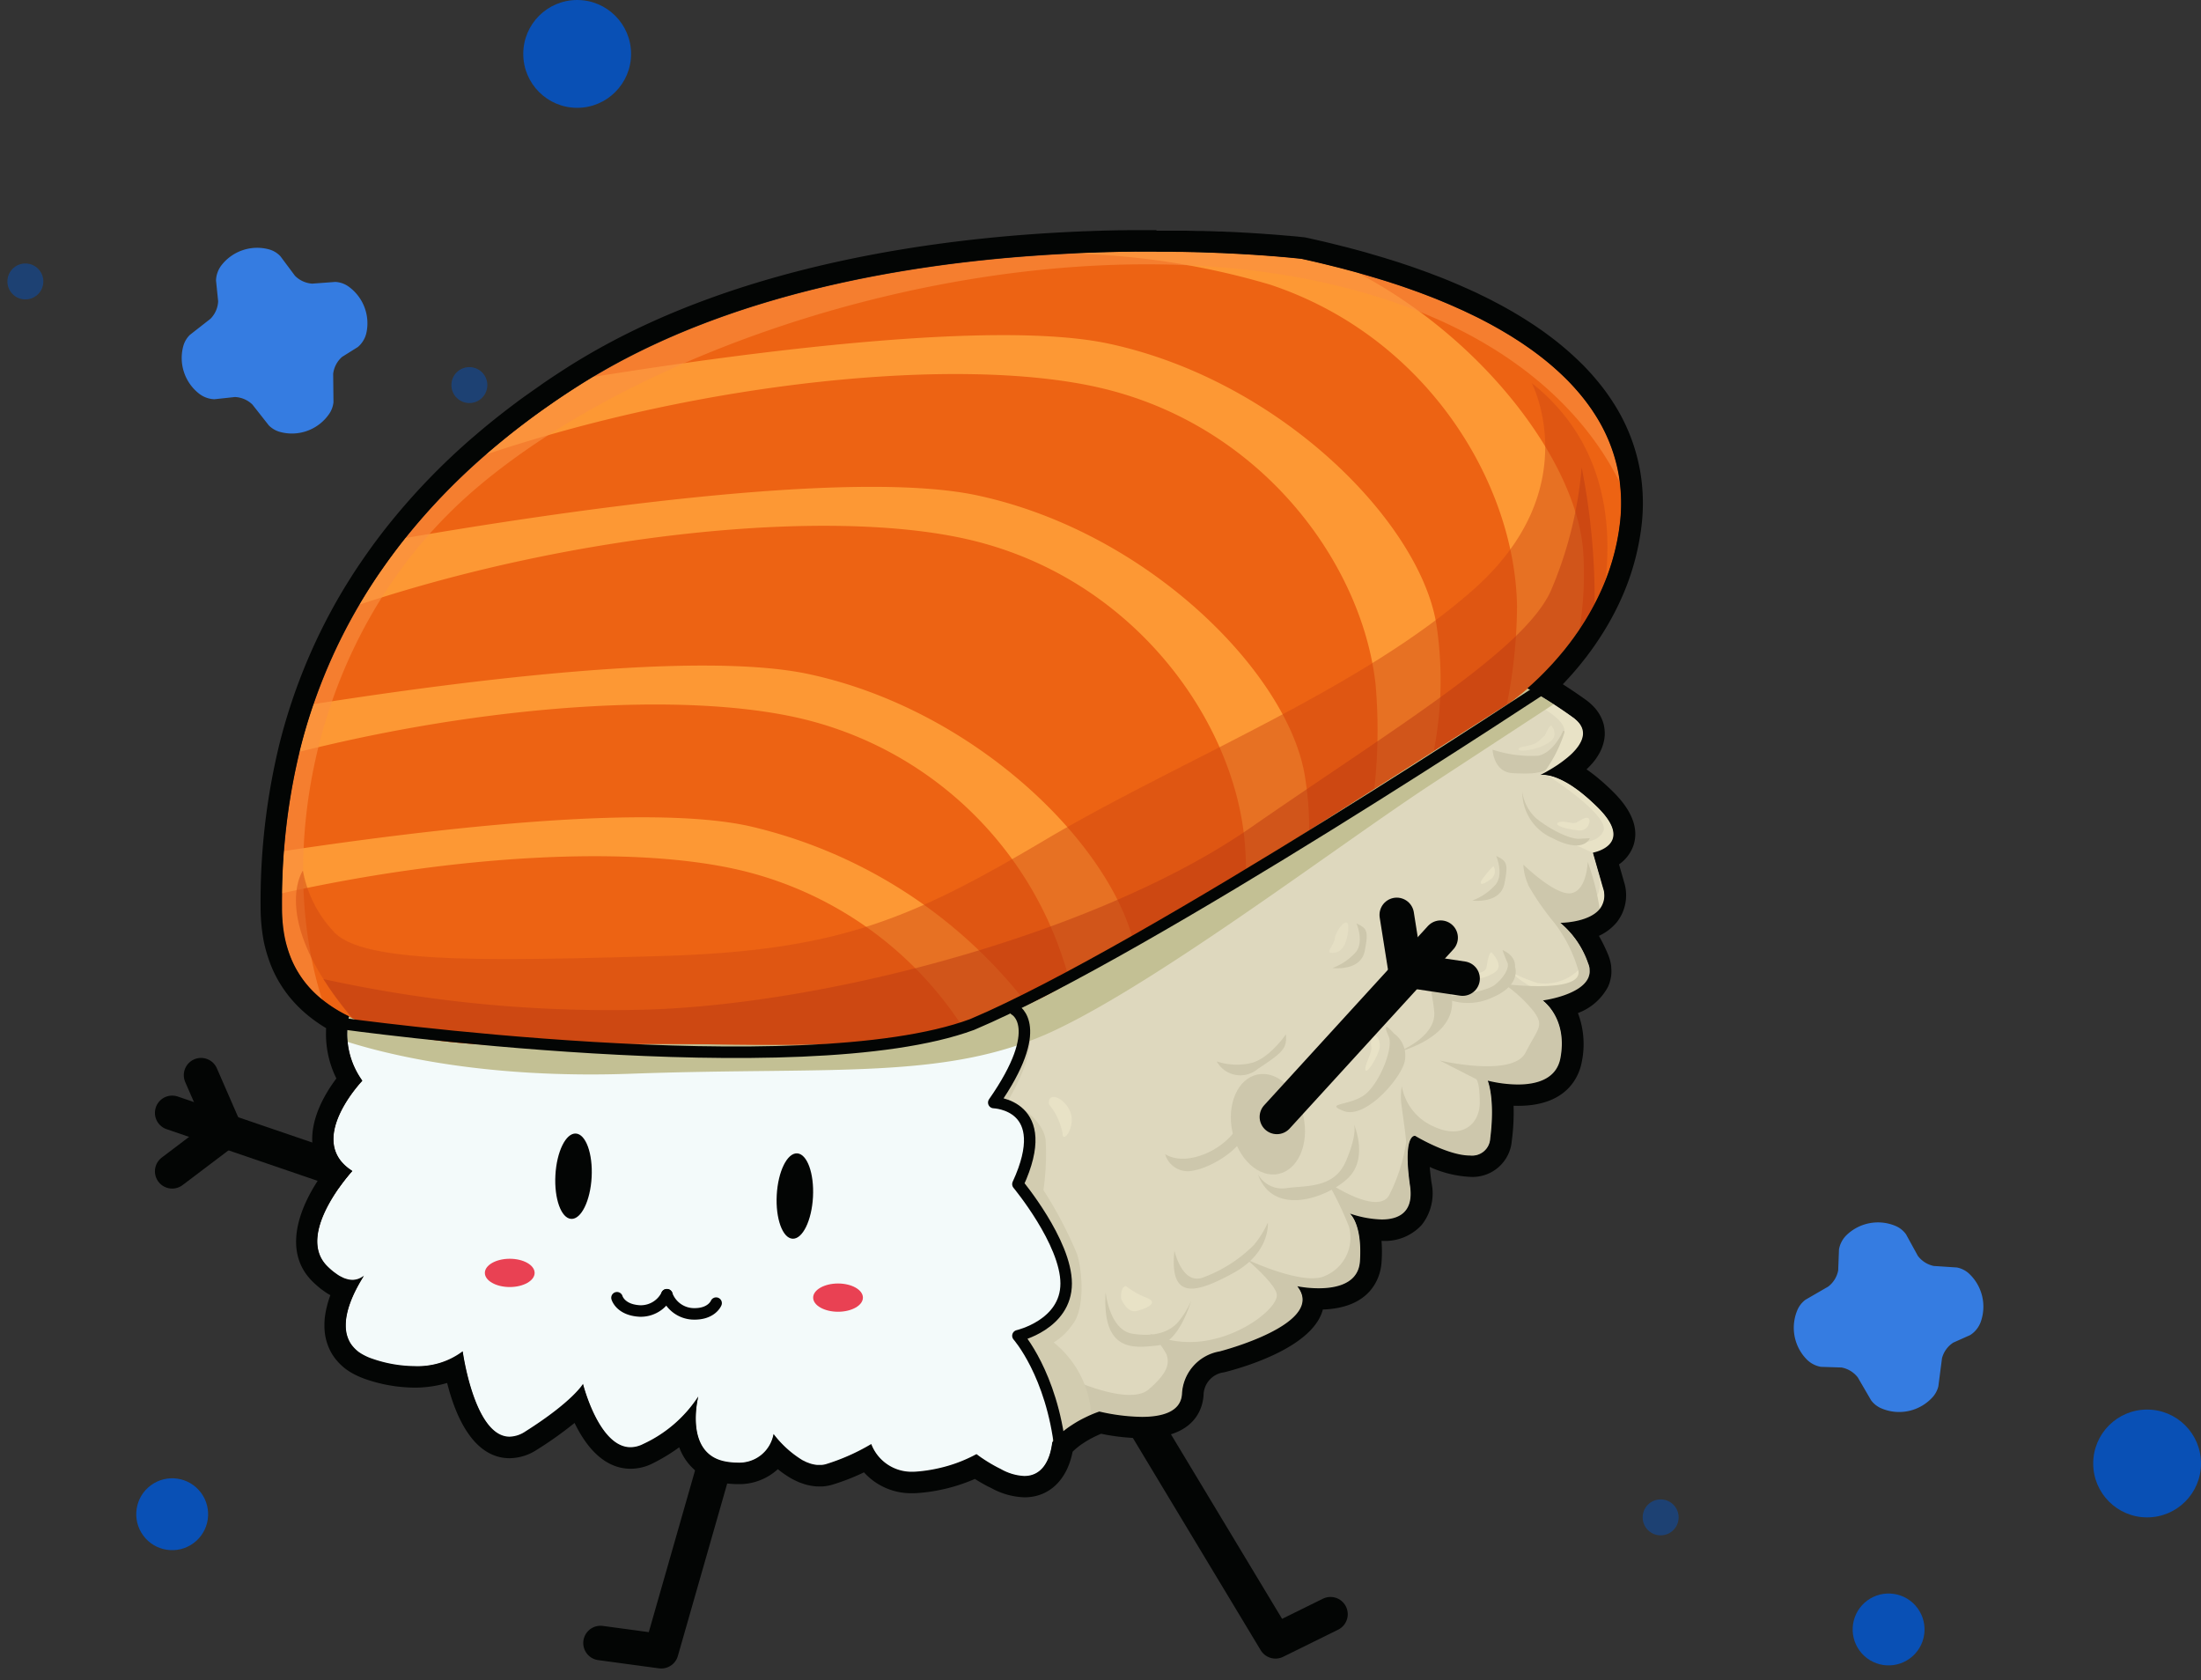 <svg xmlns="http://www.w3.org/2000/svg" width="191.34" height="146.049" viewBox="0 0 191.34 146.049"><rect x="0" y="0" width="191.34" height="146.049" fill="#333333" stroke="none"/><defs><style>.a,.b,.r{fill:none;stroke:#030504;stroke-linecap:round;stroke-linejoin:round;}.a,.b{stroke-width:3px;}.b,.i,.k,.l,.n,.o,.p,.r,.s{fill-rule:evenodd;}.c{fill:#ede7d5;}.d{fill:#ded8be;}.e{fill:#cdc7ac;}.f{fill:#e8e2c6;}.g{fill:#d2ccb0;}.h{fill:#f3fafa;}.i{fill:#e94153;}.j{fill:#e5dfc4;}.k{fill:#c3c094;}.l{fill:#ed6313;}.m{fill:#fd9834;}.n{fill:#fa8f41;opacity:0.6;mix-blend-mode:screen;}.n,.o,.p{isolation:isolate;}.o{fill:#d24b13;}.o,.p,.u{opacity:0.5;}.o,.p{mix-blend-mode:multiply;}.p{fill:#bd3a12;}.q{fill:#030504;}.s{fill:#357ce1;}.t,.u{fill:#0950b5;}</style></defs><g transform="translate(14.968 20.021)"><line class="a" x1="19.969" y1="6.829" transform="translate(0 76.712)"/><path class="b" d="M1699.031-316.1l2.118,4.858-4.627,3.5" transform="translate(-1696.522 389.536)"/><path class="b" d="M1741.273-312.25l26.02,43.2,4.781-2.358" transform="translate(-1671.378 391.699)"/><path class="b" d="M1733.738-302.149l-8.093,28.285-5.283-.715" transform="translate(-1683.127 397.374)"/><g transform="translate(9.551 1.864)"><path class="c" d="M1781.513-347.7c1.962-5.228,6.54.656,6.54.656,5.012-4.631,9.388,4.334,9.388,4.334,5.229-3.63,6.735,7.211,6.735,7.211,4.141-1.307,4.576,4.359,4.576,4.359a32.43,32.43,0,0,1,5.01,3.05c3.052,2.18-2.833,5.012-2.833,5.012s1.745-.436,5.012,2.835-.436,3.92-.436,3.92l.873,3.05c.87,3.05-3.7,3.05-3.7,3.05a7.945,7.945,0,0,1,2.4,3.486c1.088,2.615-3.922,3.267-3.922,3.267s2.179,1.528,1.526,5.012-6.318,1.962-6.318,1.962.653,1.524.216,5.012-6.536-.219-6.536-.219-1.09-.217-.436,4.358-5.228,2.4-5.228,2.4,1.087.87.87,4.141-5.448,2.177-5.448,2.177c2.615,3.271-6.755,5.665-6.755,5.665a3.937,3.937,0,0,0-3.268,3.7c-.217,3.269-7.189,1.526-7.189,1.526s-4.14,1.309-5.012,4.359-5.665-.653-5.665-.653a12.909,12.909,0,0,1-5.229,1.524,3.764,3.764,0,0,1-3.923-2.4,18.11,18.11,0,0,1-3.922,1.745c-2.179.653-4.575-2.616-4.575-2.616s-.436,3.052-4.142,2.4-2.4-5.665-2.4-5.665a11.417,11.417,0,0,1-4.793,4.139c-3.486,1.743-5.229-5.229-5.229-5.229s-.871,1.524-5.012,4.141-5.446-6.974-5.446-6.974-2.616,2.4-7.844.653,0-8.28,0-8.28-1.092,3.052-3.923.22,2.178-8.281,2.178-8.281c-4.14-2.615.872-7.844.872-7.844-4.139-5.885,2.833-12.418,2.833-12.418s-2.833-6.538,0-6.755a22.817,22.817,0,0,1,5.229.217s-.873-6.974,3.267-5.665,5.014-.219,5.014-.219-.872-3.049,1.524-3.922a6.3,6.3,0,0,1,4.574.217s-.436-5.882,1.089-6.1,3.271,1.526,3.271,1.526,1.307-3.269,3.267-3.05a13.522,13.522,0,0,1,3.486.872s.873-2.616,1.962-2.616a21.486,21.486,0,0,0,4.358-1.306s.655-3.7,2.18-3.7,3.485.217,3.485.217.873-3.267,3.487-3.047,4.794.217,4.794.217.217-4.141,3.05-3.052a19.508,19.508,0,0,0,6.1,1.09s-2.179-4.359,1.09-3.488a39.313,39.313,0,0,0,5.228,1.09s-.87-2.4.653-3.486S1781.513-347.7,1781.513-347.7Z" transform="translate(-1701.532 368.571)"/><path class="d" d="M1797.331-329.6s5.885-2.832,2.833-5.012a32.43,32.43,0,0,0-5.01-3.05s-.016-.173-.058-.439c-1.409.476-1.673,1.256-1.673,1.256a2.05,2.05,0,0,1-1.929-1.287c-.8-1.446-1.446,2.251-1.446,2.251a3.691,3.691,0,0,1-2.091,0c-1.284-.322-1.123,3.052-1.123,3.052s-.644,1.77-3.216.645-2.732,4.339-2.732,4.339a3.736,3.736,0,0,1-3.536-1.445c-1.768-1.931-3.053,3.533-3.053,3.533a2.2,2.2,0,0,1-2.733-.159c-1.607-1.126-4.341,4.017-4.341,4.017a2.413,2.413,0,0,1-3.053,0c-1.446-1.284-1.015,3.374-1.015,3.374s-.845,4.161-3.419,2.875-2.911,3.185-2.911,3.185-1.655-.593-2.3,2.462-7.394.8-7.394.8l-12.216.644s-6.268,17.037-6.107,23.467c.1,3.783,1.917,9.4,3.725,14.666a3.173,3.173,0,0,0,2.7.745,18.11,18.11,0,0,0,3.922-1.745,3.764,3.764,0,0,0,3.923,2.4,12.909,12.909,0,0,0,5.229-1.524s4.8,3.7,5.665.653,5.012-4.359,5.012-4.359,6.972,1.743,7.189-1.526a3.937,3.937,0,0,1,3.268-3.7s9.37-2.394,6.755-5.665c0,0,5.231,1.09,5.448-2.177s-.87-4.141-.87-4.141,5.882,2.179,5.228-2.4.436-4.358.436-4.358,6.1,3.7,6.536.219-.216-5.012-.216-5.012,5.665,1.524,6.318-1.962-1.526-5.012-1.526-5.012,5.01-.653,3.922-3.267a7.945,7.945,0,0,0-2.4-3.486s4.575,0,3.7-3.05l-.873-3.05s3.7-.653.436-3.92S1797.331-329.6,1797.331-329.6Z" transform="translate(-1687.933 375.102)"/><path class="e" d="M1752.328-305.452s.664,3.014,2.494,2.327a12.182,12.182,0,0,0,4.418-2.83,8.4,8.4,0,0,0,1.21-1.943s.25,2.611-3,4.386S1751.87-301.1,1752.328-305.452Z" transform="translate(-1674.75 392.281)"/><path class="e" d="M1758.584-313.739a6.34,6.34,0,0,1-3.213,3.107c-2.362,1.012-3.581.061-3.581.061a2.041,2.041,0,0,0,2.413,1.445C1756.166-309.442,1759.86-311.869,1758.584-313.739Z" transform="translate(-1675.02 388.999)"/><path class="e" d="M1760.677-318.374s-1.42,2.091-3.008,2.491a5.516,5.516,0,0,1-3.008-.137,2.346,2.346,0,0,0,3.581.644C1760.637-316.929,1760.738-317.249,1760.677-318.374Z" transform="translate(-1673.406 386.395)"/><path class="e" d="M1776.149-335.263s-.778,1.879-2.17,2.165a10.75,10.75,0,0,1-3.965-.531s.081,1.965,1.757,2.044,2.579.083,3.6-.736S1778.4-334.979,1776.149-335.263Z" transform="translate(-1664.78 376.905)"/><g transform="translate(105.926 36.996)"><path class="f" d="M1778.166-326.016c-.162-.561-.293-1.017-.4-1.392.2,1.034.2,2.219-.7,2.516a3.711,3.711,0,0,1-3.174-.222,11.2,11.2,0,0,1-1.281-1.613s.3,2.846,1.848,3.761C1774.462-322.966,1779.036-322.966,1778.166-326.016Z" transform="translate(-1769.245 344.323)"/><path class="f" d="M1776.891-320.472a4.222,4.222,0,0,1-3.562,1.114,15.609,15.609,0,0,1-2.285-.948s2.06,2.062,3.844,1.673a20.96,20.96,0,0,0,2.678-.811,1.545,1.545,0,0,0,.174-1.634,7.945,7.945,0,0,0-2.4-3.486S1777.449-321.087,1776.891-320.472Z" transform="translate(-1770.127 345.921)"/><path class="f" d="M1774.8-327.052l2.23,1s3.7-.653.436-3.92c-2.126-2.127-3.6-2.685-4.376-2.813,1.232.814,5.353,3.652,4.831,4.839C1777.305-326.549,1774.8-327.052,1774.8-327.052Z" transform="translate(-1768.979 341.304)"/><path class="f" d="M1771.986-336.629s4.345,1.726,4.012,3.23a11.894,11.894,0,0,1-1.784,3.455l.053.034c1.2-.647,5.1-2.98,2.494-4.839a32.43,32.43,0,0,0-5.01-3.05s-.016-.173-.058-.439a3.481,3.481,0,0,0-1.237.687Z" transform="translate(-1770.457 338.238)"/></g><path class="e" d="M1785.807-303.906c.438-3.488-.216-5.012-.216-5.012s5.665,1.524,6.318-1.962-1.526-5.012-1.526-5.012,5.01-.653,3.922-3.267a7.945,7.945,0,0,0-2.4-3.486s2.441,0,3.414-1.2a21.908,21.908,0,0,0-1.047-4.134s-.062,2.488-1.431,2.735-4.164-2.486-4.164-2.486a4.988,4.988,0,0,0,.5,1.926,22.827,22.827,0,0,0,2.176,3.111,12.526,12.526,0,0,1,2.1,4.141c.486,2.09-6.453,1.2-6.453,1.2a12.053,12.053,0,0,1,2.611,2.426c.87,1.243.373,1.368-.747,3.544s-7.459.682-7.459.682l3.171,1.618s.311.186.311,2.051-1.556,3.233-4.042,2.051a4.721,4.721,0,0,1-2.733-3.48,5.135,5.135,0,0,0-.064,1.306c.064.684.438,3.046.438,3.6a15.231,15.231,0,0,1-1.431,4.478c-.932,1.99-5.409-1.056-5.409-1.056a28.1,28.1,0,0,1,1.865,3.855,3.6,3.6,0,0,1-2.051,4.289c-1.865.931-6.84-1.431-6.84-1.431s2.363,1.988,2.612,2.983-2.424,3.294-5.595,3.981a8.562,8.562,0,0,1-5.409-.5,6.243,6.243,0,0,1,1.429,1.8c.248.745.187,1.554-1.554,3.046s-6.961-.995-6.961-.995l-7.586-1.056s.932,4.971,1.243,5.595c.169.333,1.176,2.188,2.123,3.933a1.543,1.543,0,0,0,1.88-1.174c.872-3.05,5.012-4.359,5.012-4.359s6.972,1.743,7.189-1.526a3.937,3.937,0,0,1,3.268-3.7s9.37-2.394,6.755-5.665c0,0,5.231,1.09,5.448-2.177s-.87-4.141-.87-4.141,5.882,2.179,5.228-2.4.436-4.358.436-4.358S1785.373-300.42,1785.807-303.906Z" transform="translate(-1680.767 380.998)"/><path class="g" d="M1753.469-284.52a8.78,8.78,0,0,0-3.269-6.305,5.41,5.41,0,0,0,1.646-1.579c1.028-1.3.892-4.32.412-6.034a34.841,34.841,0,0,0-2.95-5.626,22.286,22.286,0,0,0,.2-4.251c-.136-2.057-3.22-3.634-3.22-3.634s1.849-3.016,1.849-5.076a3.157,3.157,0,0,0-.562-1.962,15.029,15.029,0,0,1-5.262-.747l-1.753.091a70.269,70.269,0,0,0-2.229,7.008,16.349,16.349,0,0,0-.687,5.212c-.069,1.1-.273,7.612-.273,14.677,0,4.647,1.451,9.254,2.779,12.9a12.463,12.463,0,0,0,3.338-1.242s4.8,3.7,5.665.653C1749.8-282.7,1752.25-284,1753.469-284.52Z" transform="translate(-1683.118 385.63)"/><path class="h" d="M1769.37-292.177a23.985,23.985,0,0,0-3.863-7.1s3.511-6.079-2.1-7.092c0,0,5.265-8.448.7-8.109s-4.565-3.041-4.565-3.041-3.509-3.38-5.615-1.351c0,0-2.457-7.434-5.616-3.38l-5.618,2.029s0-5.745-3.863-3.716a22.23,22.23,0,0,1-7.369,2.365s2.455-6.082-2.108-3.378a41.227,41.227,0,0,0-7.022,5.068s1.056-5.745-1.754-4.055-3.161-.676-3.161-.676a5.257,5.257,0,0,0-.89-4.581,13.554,13.554,0,0,0,.061,2,22.817,22.817,0,0,0-5.229-.217c-2.833.217,0,6.755,0,6.755s-6.972,6.533-2.833,12.418c0,0-5.012,5.229-.872,7.844,0,0-5.01,5.448-2.178,8.281,1.552,1.551,2.577,1.334,3.191.823-1.225,1.916-3.194,5.929.733,7.236,5.227,1.743,7.844-.653,7.844-.653s1.306,9.588,5.446,6.974,5.012-4.141,5.012-4.141,1.743,6.972,5.229,5.229a11.417,11.417,0,0,0,4.793-4.139s-1.307,5.012,2.4,5.665,4.142-2.4,4.142-2.4,2.4,3.269,4.575,2.616a18.112,18.112,0,0,0,3.922-1.745,3.764,3.764,0,0,0,3.923,2.4,12.909,12.909,0,0,0,5.229-1.524,13.543,13.543,0,0,0,1.913,1.195c4.358,2.441,5.084-1.94,4.592-4.617-1.054-5.745-2.9-6.9-2.9-6.9S1771.127-287.446,1769.37-292.177Z" transform="translate(-1701.532 380.317)"/><path class="i" d="M1734.361-302.051c1.192,0,2.163-.551,2.163-1.228s-.971-1.228-2.163-1.228-2.163.553-2.163,1.228S1733.169-302.051,1734.361-302.051Z" transform="translate(-1686.027 394.187)"/><path class="i" d="M1716.089-303.425c1.193,0,2.163-.551,2.163-1.228s-.97-1.229-2.163-1.229-2.163.551-2.163,1.229S1714.9-303.425,1716.089-303.425Z" transform="translate(-1696.294 393.413)"/><path class="e" d="M1748.486-304.027s.323,3.291,2.324,3.614,3.228-.194,3.939-.967a7.362,7.362,0,0,0,1.162-1.873s-1.034,3.678-2.969,3.873S1748.164-298.734,1748.486-304.027Z" transform="translate(-1676.89 394.456)"/><path class="e" d="M1773.519-321.615s.6,1.568-1.927,2.652a4.973,4.973,0,0,1-4.341,0s3.616-.362,4.52-1.084,1.265-1.568,1.085-1.929a10.755,10.755,0,0,1-.423-1.086S1773.58-322.639,1773.519-321.615Z" transform="translate(-1666.332 383.761)"/><path class="e" d="M1756.955-309.025a2.418,2.418,0,0,0,2.432,1.218c1.653-.262,4.17.084,5.214-2.346s.7-3.217.7-3.217,1.3,2.957-.522,4.693S1758.259-305.287,1756.955-309.025Z" transform="translate(-1672.118 389.206)"/><path class="e" d="M1766.951-322.358s3.06,1.481,2.468,4.147-4.737,3.652-4.737,3.652,3.453-1.281,3.258-3.553A16.809,16.809,0,0,0,1766.951-322.358Z" transform="translate(-1667.776 384.156)"/><path class="e" d="M1771.674-331.881a3.828,3.828,0,0,0,1.162,2.279c1.012.861,2.886,1.874,3.8,1.821l.911-.05s-.506,1.417-3.239,0A4.374,4.374,0,0,1,1771.674-331.881Z" transform="translate(-1663.855 378.805)"/><path class="e" d="M1766.338-318.207a2.373,2.373,0,0,1,.881,2.586c-.519,1.606-3.466,4.864-5.277,4.141s.776-.415,2.016-1.552,2.332-3.984,1.916-4.915S1765.512-319.138,1766.338-318.207Z" transform="translate(-1669.666 386.162)"/><path class="e" d="M1763.187-324.548s.682,1.546-.036,2.479a5.049,5.049,0,0,1-2.046,1.4s2.443.323,2.8-1.474S1764.087-324.115,1763.187-324.548Z" transform="translate(-1669.786 382.926)"/><path class="e" d="M1770.964-328.3s.681,1.548-.037,2.479a5.078,5.078,0,0,1-2.045,1.4s2.44.323,2.8-1.473S1771.862-327.867,1770.964-328.3Z" transform="translate(-1665.416 380.817)"/><path class="f" d="M1763.992-318.156a1.338,1.338,0,0,1,.069,1.284c-.3.85-1.09,2.008-1.126,1.507s.623-1.492.519-1.976S1763.491-318.64,1763.992-318.156Z" transform="translate(-1668.759 386.434)"/><path class="f" d="M1770.53-322.878s1.007,1.029.351,1.588-2.035.845-1.849.447.96-.258,1.031-.867S1770.366-323.16,1770.53-322.878Z" transform="translate(-1665.341 383.832)"/><path class="f" d="M1770.456-327.738a.849.849,0,0,1-.3,1.193c-.75.536-.937.4-.7,0A9.81,9.81,0,0,1,1770.456-327.738Z" transform="translate(-1665.151 381.133)"/><path class="j" d="M1774.379-335.447a.867.867,0,0,1-.281,1.357c-.912.654-2.669.867-2.644.586s1.217-.211,1.754-.7l.54-.49S1774.284-335.916,1774.379-335.447Z" transform="translate(-1663.971 376.741)"/><path class="f" d="M1776.421-330.16a.856.856,0,0,1-1.078.818c-1.078-.116-2.085-.469-1.615-.679s1.217.187,1.568,0S1776.374-330.746,1776.421-330.16Z" transform="translate(-1662.759 379.623)"/><path class="f" d="M1749.341-303.285s.481,1.32,1.381,1.081,1.919-.72.839-1.14a7.145,7.145,0,0,1-1.8-1.018S1749.28-304.363,1749.341-303.285Z" transform="translate(-1676.399 394.267)"/><path class="f" d="M1745.326-314.251a5.521,5.521,0,0,1,1.178,2.5c0,1.031,1.176-.539.686-1.815S1745.18-315.429,1745.326-314.251Z" transform="translate(-1678.657 388.353)"/><path class="j" d="M1762.582-324.236s0,2.057-1.128,2.254-.1-.587-.049-1.226S1762.533-325.267,1762.582-324.236Z" transform="translate(-1669.885 382.896)"/><path class="k" d="M1803.238-336.3a19.622,19.622,0,0,0-1.7-5.56c-3.962-.654-8.094-1.634-9.637-3.253-1.7-1.785-8.337-2.977-15.27-3.552a4.925,4.925,0,0,0,.245,1.473,39.313,39.313,0,0,1-5.228-1.09c-3.269-.872-1.09,3.488-1.09,3.488a19.508,19.508,0,0,1-6.1-1.09c-2.833-1.089-3.05,3.052-3.05,3.052s-2.182,0-4.794-.217-3.487,3.047-3.487,3.047-1.96-.217-3.485-.217-2.18,3.7-2.18,3.7a21.486,21.486,0,0,1-4.358,1.306c-1.089,0-1.962,2.616-1.962,2.616a13.522,13.522,0,0,0-3.486-.872c-1.96-.219-3.267,3.05-3.267,3.05s-1.743-1.741-3.271-1.526-1.089,6.1-1.089,6.1a6.3,6.3,0,0,0-4.574-.217c-2.4.873-1.524,3.922-1.524,3.922s-.872,1.526-5.014.219-3.267,5.665-3.267,5.665a22.817,22.817,0,0,0-5.229-.217c-2.833.217,0,6.755,0,6.755s-4.562,4.278-4.111,9.028c3.861,1.212,12.234,3.208,24.629,2.761,17.577-.634,27.553.633,36.895-3.8s24.7-16.153,32.936-21.535l10.368-6.783a27.758,27.758,0,0,0-3.319-1.9S1807.378-337.607,1803.238-336.3Z" transform="translate(-1700.594 369.375)"/><path class="l" d="M1809.394-322.757s8.559-5.818,9.587-15.789-7.7-18.408-27.715-22.753c0,0-38.159-4.556-62.646,10.913s-25.982,36-25.982,45.516,8.661,12.493,25.982,11.9,30.62,2.035,42.862-5.7S1809.394-322.757,1809.394-322.757Z" transform="translate(-1702.637 361.925)"/><g transform="translate(0.013 0)"><path class="m" d="M1789.118-323.765c-1.464-8.793-13.48-21.1-28.428-24.326-11.11-2.4-37.108,1.523-49.73,3.691a49.773,49.773,0,0,0-4,5.79c18.781-6.235,40.78-8.437,52.855-5.671,14.066,3.225,22.859,15.241,24.032,25.793.1.937.156,1.938.172,2.98l5.484-3.483A28.49,28.49,0,0,0,1789.118-323.765Z" transform="translate(-1700.223 369.276)"/><path class="m" d="M1771.422-360.09c-1.552-.431-3.178-.836-4.9-1.209a133.073,133.073,0,0,0-19.862-.469,66.2,66.2,0,0,1,17.134,2.7c13.7,4.551,21.305,17.352,21.466,27.967a44.788,44.788,0,0,1-.883,8.52l.273-.173a25.548,25.548,0,0,0,6.03-6.308,29.875,29.875,0,0,0,.333-6.788C1790.494-343.387,1782.666-354.156,1771.422-360.09Z" transform="translate(-1677.912 361.925)"/><path class="m" d="M1747.909-338.146c-9.4-2.027-29.474.467-43.07,2.6-.487,1.414-.887,2.794-1.218,4.141,16.286-4.086,33.316-5.242,43.409-2.928a31.6,31.6,0,0,1,23.536,22.944c.122-.075.242-.142.362-.219,1.542-.973,3.292-2.082,5.179-3.278C1773.9-323.58,1762.263-335.049,1747.909-338.146Z" transform="translate(-1702.097 374.864)"/><path class="m" d="M1743.18-329.7c-8.8-1.9-26.936.166-40.373,2.182-.1,1.331-.144,2.56-.163,3.67,15.1-3.353,30.338-4.18,39.657-2.043a31.761,31.761,0,0,1,19.5,13.666,34.034,34.034,0,0,0,5.629-1.962A42.643,42.643,0,0,0,1743.18-329.7Z" transform="translate(-1702.645 379.608)"/><path class="m" d="M1796.373-321.139a32.217,32.217,0,0,0,.217-11.07c-1.467-8.793-13.48-21.1-28.429-24.326-9.822-2.118-31.282.7-44.846,2.877-.365.22-.725.44-1.082.665a67.755,67.755,0,0,0-8.229,6.08c18.872-6.346,41.115-8.6,53.278-5.813,14.068,3.225,22.861,15.241,24.032,25.791a45.925,45.925,0,0,1-.111,9.084C1793.08-319.044,1794.826-320.153,1796.373-321.139Z" transform="translate(-1696.263 364.531)"/></g><path class="n" d="M1818.951-341.821c-1.04-8.525-9.906-15.617-27.686-19.478,0,0-38.159-4.556-62.646,10.913s-25.982,36-25.982,45.516a9.6,9.6,0,0,0,3.491,7.967c-4.187-13.045-.723-32.615,13.613-44.655,16.382-13.763,48.714-23.156,73.4-17.7C1809.814-355.565,1816.416-347,1818.951-341.821Z" transform="translate(-1702.637 361.925)"/><path class="o" d="M1817.253-337.429c.608-5.324-.167-12.242-6.413-17.191,0,0,4.806,9.176-5.026,17.915s-25.557,14.853-37.355,21.846-18.13,9.612-33.422,10.049-26,.654-28.4-2.187a10.477,10.477,0,0,1-2.621-5.243s-2.983,4.228,4.3,12.828c4.325,2,10.944,2.644,19.873,2.338,17.318-.6,30.62,2.035,42.862-5.7s37.913-24.086,37.913-24.086A25.289,25.289,0,0,0,1817.253-337.429Z" transform="translate(-1702.203 366.029)"/><path class="p" d="M1811.643-339.194c-2.346,5.2-13.579,11.9-26.153,20.621s-35.373,15.088-51.8,15.759a115.947,115.947,0,0,1-28.748-2.636,30.049,30.049,0,0,0,2.515,3.4c4.325,2,10.944,2.644,19.873,2.338,17.318-.6,30.62,2.035,42.862-5.7S1808.1-329.5,1808.1-329.5a25.669,25.669,0,0,0,7.352-8.536,59.025,59.025,0,0,0-1.128-11.889A34.545,34.545,0,0,1,1811.643-339.194Z" transform="translate(-1701.344 368.668)"/><path class="k" d="M1733.4-293.783" transform="translate(-1685.352 400.211)"/></g><path class="q" d="M1779.331-361.253c.152,0,.3,0,.448,0,.167,0,.33,0,.494,0,.144,0,.289,0,.433,0l.476.009c.139,0,.276,0,.414,0l.477.011.387.009c.159,0,.315.009.472.012.12,0,.242,0,.361.009.166,0,.325.011.486.017l.315.009c.178.006.352.014.523.022l.244.009c.18,0,.354.014.528.02l.22.013q.714.033,1.363.07l.234.014c.136.008.27.016.4.025.08,0,.155.009.229.013.122.009.244.016.359.025l.234.016c.111.008.22.014.326.023.067,0,.133.009.2.016.109.006.217.016.319.022.064.006.123.009.184.014.1.009.189.016.28.022.061.006.122.011.183.016.087.009.172.016.255.02l.148.014.237.022.137.011c.066.009.13.013.191.019s.1.008.142.014.1.009.147.013l.119.014.131.012.1.011.081.008.092.009.07.009a.288.288,0,0,1,.054.006l.1.011c.591.128,1.171.262,1.745.4l.567.139c.019,0,.036.009.054.013.084.022.169.044.251.063.273.069.55.136.82.206.216.055.43.114.644.172.333.086.662.176.987.267l.665.192c.306.089.609.18.909.269.222.067.443.136.661.2.289.091.575.184.859.276.216.07.43.141.64.214.281.1.556.194.829.291.2.072.409.145.611.22.276.1.545.206.815.309.186.073.378.144.564.219.317.127.626.258.937.387.267.114.533.228.795.347s.528.231.784.35c.2.1.4.192.6.287s.4.191.592.287.409.209.611.315c.173.092.348.183.518.275.2.111.4.223.6.336.158.089.314.178.465.269.2.119.4.237.6.358.137.084.275.17.409.258q.3.19.594.383c.117.077.232.158.346.237.2.137.4.276.6.419.084.059.162.12.242.18a24.124,24.124,0,0,1,2.768,2.376c.03.031.061.059.089.089.186.189.362.381.536.572.042.045.084.091.123.139.17.186.331.378.489.569l.113.141q.237.293.455.59l.087.119c.149.211.3.42.433.631.014.019.027.041.039.059a14.287,14.287,0,0,1,2.115,5.243l.006.033c.045.256.086.512.116.77l0,.009h0a14.624,14.624,0,0,1,.031,3.277,19.8,19.8,0,0,1-1.8,6.388l-.048.1c-.176.372-.359.732-.553,1.085l-.054.1c-.387.706-.8,1.37-1.228,1.993-.023.033-.047.069-.072.1-.1.144-.2.287-.3.428-.016.02-.031.041-.047.062-.1.134-.194.264-.292.394l-.022.031-.169.214c-.01.012-.019.027-.028.037-.152.2-.3.383-.456.565-.013.016-.022.03-.034.042-.217.261-.429.506-.642.742l-.073.083c-.117.13-.233.256-.35.378l0,0c-.167.18-.329.348-.492.512l-.009.009c-.123.125-.245.245-.364.364a.647.647,0,0,0-.067.064q-.283.269-.543.509c-.019.016-.034.03-.052.047l-.375.334c.25.136.547.3.877.5l.01.006c.4.237.856.515,1.36.843l.025.014c.515.336,1.079.717,1.691,1.153a3.093,3.093,0,0,1,.376.32l.055.056a1.874,1.874,0,0,1,.239.314.564.564,0,0,1,.034.063,1.424,1.424,0,0,1,.131.319.36.36,0,0,1,.006.039,1.279,1.279,0,0,1,.031.306v.048a1.378,1.378,0,0,1-.053.315l-.019.07a1.958,1.958,0,0,1-.124.306c-.009.022-.022.041-.033.061a2.625,2.625,0,0,1-.175.287l-.023.034c-.072.1-.153.2-.236.3-.021.022-.041.045-.062.067-.081.094-.17.183-.262.275a.727.727,0,0,0-.072.067c-.1.087-.2.177-.3.261l-.042.034c-.1.08-.2.156-.294.231l-.07.053c-.1.075-.206.15-.309.222l-.078.055c-.1.07-.206.137-.308.2a.393.393,0,0,0-.045.031c-.1.061-.2.122-.288.177a.174.174,0,0,1-.028.016c-.1.061-.194.112-.28.162-.011.008-.022.011-.033.019-.345.2-.578.306-.578.306a1.254,1.254,0,0,1,.225-.016,2.271,2.271,0,0,1,.412.037h0a4.039,4.039,0,0,1,.686.187c.026.009.053.02.081.033.1.037.209.083.322.134l.145.069q.159.08.337.178c.05.025.1.052.144.08.166.1.336.2.517.326.042.027.087.061.126.089.147.1.3.211.453.331.069.053.137.108.208.167.145.114.3.242.448.375.069.061.137.117.209.184.223.2.455.417.7.659,3.267,3.267-.436,3.92-.436,3.92s0,0,.475,1.662v0l.066.231c.094.326.2.706.333,1.16a1.927,1.927,0,0,1-.29,1.851h0l0,0c-.851,1.037-2.8,1.176-3.288,1.193h-.037l-.058,0h-.028a7.945,7.945,0,0,1,2.4,3.486,1.977,1.977,0,0,1,.136.473c0,.025,0,.048,0,.073a1.691,1.691,0,0,1,0,.356c0,.012-.008.028-.009.042a1.612,1.612,0,0,1-.1.345l0,0c-.676,1.549-3.952,1.976-3.952,1.976s2.179,1.528,1.526,5.012c-.35,1.857-2.123,2.294-3.7,2.294a11.314,11.314,0,0,1-2.615-.333s.653,1.524.216,5.012a1.577,1.577,0,0,1-1.771,1.495c-1.944,0-4.765-1.713-4.765-1.713l-.023,0c-.153,0-1.009.18-.412,4.359.336,2.344-1.045,2.913-2.471,2.913a9.232,9.232,0,0,1-2.757-.515s1.087.87.87,4.141c-.13,1.962-2.065,2.354-3.591,2.354a10.042,10.042,0,0,1-1.857-.177c2.615,3.271-6.755,5.665-6.755,5.665a3.937,3.937,0,0,0-3.268,3.7c-.1,1.584-1.792,1.991-3.5,1.991a17.419,17.419,0,0,1-3.685-.465s-.278.089-.7.27c-.141.059-.3.134-.469.214l-.066.033c-.177.086-.364.181-.558.292l-.022.011c-.175.1-.356.211-.539.33-.044.028-.086.055-.128.084-.2.13-.389.269-.58.42l-.044.036c-.17.137-.339.289-.5.445-.044.045-.091.089-.136.134-.123.128-.24.265-.353.406-.184,1.553-.878,2.928-2.426,2.928a4.524,4.524,0,0,1-2.06-.614c-.055-.027-.106-.052-.158-.078l-.027-.011c-.025-.014-.052-.03-.08-.042a13.713,13.713,0,0,1-1.267-.753l-.009-.008c-.084-.053-.156-.1-.222-.152a.167.167,0,0,1-.022-.014c-.063-.044-.116-.08-.159-.114l-.02-.016-.135-.1-.055.031-.008,0a12.664,12.664,0,0,1-3.272,1.206l0,0a13.026,13.026,0,0,1-1.891.283c-.124.008-.242.013-.358.013a3.745,3.745,0,0,1-3.566-2.41,18.11,18.11,0,0,1-3.922,1.745,2.044,2.044,0,0,1-.383.072c-.044,0-.088,0-.131,0s-.084,0-.126,0-.084,0-.128,0-.1-.009-.153-.017a2.221,2.221,0,0,1-.227-.044,1.641,1.641,0,0,1-.167-.041,1.992,1.992,0,0,1-.2-.07c-.059-.022-.117-.041-.175-.064s-.119-.056-.178-.086-.13-.061-.194-.094l-.014-.009a9.131,9.131,0,0,1-2.494-2.266,3.022,3.022,0,0,1-3.153,2.49,5.624,5.624,0,0,1-.989-.092c-3.7-.653-2.4-5.665-2.4-5.665a11.417,11.417,0,0,1-4.793,4.139,2.46,2.46,0,0,1-1.1.28c-2.754,0-4.131-5.509-4.131-5.509s-.871,1.524-5.012,4.141a2.578,2.578,0,0,1-1.37.451c-3.066,0-4.076-7.425-4.076-7.425a6.477,6.477,0,0,1-4.22,1.29,11.388,11.388,0,0,1-3.623-.637,4.453,4.453,0,0,1-.6-.244c-.047-.025-.092-.044-.137-.07a3.976,3.976,0,0,1-.475-.289l-.008-.008a3.1,3.1,0,0,1-.369-.334c-.03-.031-.056-.061-.084-.094a2.766,2.766,0,0,1-.273-.37l-.006-.013a2.776,2.776,0,0,1-.186-.4l-.038-.108a2.894,2.894,0,0,1-.108-.428v-.019a3.271,3.271,0,0,1-.039-.433c0-.042,0-.081,0-.123a4,4,0,0,1,.023-.453l0-.028c.019-.148.042-.3.073-.445l.026-.128c.034-.151.073-.3.119-.458l.012-.036c.045-.145.094-.289.147-.43.016-.045.031-.086.047-.128.056-.147.115-.294.179-.434a.421.421,0,0,1,.021-.047c.059-.134.122-.264.184-.39l.063-.123c.066-.131.134-.259.2-.384l.031-.052c.064-.117.128-.226.192-.334.022-.036.041-.07.061-.106l.2-.325,0,0h0a1.57,1.57,0,0,1-.234.166l-.043.023a2.106,2.106,0,0,1-.225.1l-.083.025a1.475,1.475,0,0,1-.225.045c-.037.006-.075.009-.114.013h-.067c-.055,0-.109,0-.166-.008s-.094-.011-.142-.017a2.349,2.349,0,0,1-.248-.066c-.055-.017-.106-.03-.163-.053-.091-.037-.184-.086-.28-.134-.058-.03-.113-.055-.17-.091-.108-.066-.222-.147-.336-.233-.052-.037-.1-.069-.156-.112a6.512,6.512,0,0,1-.539-.483c-2.832-2.833,2.178-8.281,2.178-8.281-4.14-2.615.872-7.844.872-7.844a6.914,6.914,0,0,1-1.306-4.237v-.058a7.879,7.879,0,0,1,.073-.822l.009-.067c.021-.136.042-.27.069-.4a12.149,12.149,0,0,1-2.344-1.47l0,0a9.419,9.419,0,0,1-.815-.733v0a8.848,8.848,0,0,1-.708-.807v0a8.658,8.658,0,0,1-.567-.831l-.047-.078a8.47,8.47,0,0,1-.47-.915l-.014-.03c-.126-.294-.238-.6-.337-.909-.017-.059-.037-.119-.055-.18-.1-.326-.183-.662-.25-1.014a.5.5,0,0,1-.009-.059c-.061-.32-.106-.656-.141-1-.009-.091-.017-.183-.023-.275-.03-.369-.05-.742-.05-1.129a56.036,56.036,0,0,1,1.537-13.6v-.009a47.449,47.449,0,0,1,5.208-12.782h0v0q.4-.68.839-1.367c.024-.036.045-.075.072-.112.287-.451.587-.9.9-1.351.025-.034.048-.069.073-.1.317-.458.646-.918.986-1.376.014-.02.03-.039.045-.061.35-.469.71-.94,1.088-1.412l0,0a55.458,55.458,0,0,1,7-7.256h0l.006-.006q.9-.775,1.857-1.546h0c.614-.5,1.25-.982,1.9-1.47l.091-.069c.6-.444,1.221-.884,1.854-1.32.092-.066.177-.13.27-.192q1.089-.745,2.248-1.477c.358-.225.717-.445,1.082-.665h0c13.063-7.817,29.685-10.213,42.365-10.746l.438-.019c.2-.006.4-.012.592-.02.161,0,.326-.013.487-.017q.288-.009.573-.014c.162-.006.323-.011.484-.012.186-.006.368-.009.553-.016l.486-.009c.177,0,.353,0,.528-.006s.326,0,.49-.006.334,0,.5,0,.33,0,.49,0h.971m40.29,20.1v0m-40.29-21.966H1778.1l-.245,0-.172,0-.344,0-.494,0-.532.009-.242,0-.245.006c-.2,0-.383.008-.57.011l-.484.011-.587.02c-.115,0-.244.008-.372.011l-.118.006-.6.02c-.142,0-.3.011-.447.019-12.186.509-29.588,2.838-43.24,11.01-.376.223-.748.451-1.121.686-.775.492-1.55,1-2.3,1.515-.069.047-.125.091-.183.13l-.1.073c-.732.506-1.337.939-1.9,1.348l-.081.064c-.7.522-1.36,1.031-1.968,1.518l-.025.02c-.637.512-1.267,1.037-1.869,1.56l-.027.02h0a57.873,57.873,0,0,0-7.234,7.5h0l-.021.025c-.387.486-.762.97-1.113,1.446h0l-.045.058c-.358.484-.7.965-1.023,1.431l-.072.106c-.345.5-.651.957-.934,1.4l-.042.069-.028.045c-.333.522-.617.986-.876,1.424l-.014.023a49.564,49.564,0,0,0-5.391,13.232l-.008.038a57.787,57.787,0,0,0-1.59,14.044c0,.4.017.806.053,1.276.008.1.019.2.028.3.044.437.1.812.159,1.157l.011.069c.077.394.172.783.3,1.2.023.08.047.151.07.222.12.378.25.729.392,1.059l.017.042a10.759,10.759,0,0,0,.578,1.126.738.738,0,0,0,.041.066,10.854,10.854,0,0,0,.678,1l.031.042h0a11.266,11.266,0,0,0,.854.973,11.6,11.6,0,0,0,.943.857l.028.022h0a13.121,13.121,0,0,0,1.513,1.054l-.009.194v.092a8.7,8.7,0,0,0,.9,4.086c-.989,1.314-2.346,3.591-2.063,5.9a4.811,4.811,0,0,0,.92,2.3c-1.973,2.711-3.652,6.725-.953,9.426a9.124,9.124,0,0,0,.688.617,2.553,2.553,0,0,0,.206.152c.162.122.317.231.5.342.059.033.119.067.178.1-.058.161-.112.32-.162.481-.009.028-.019.056-.027.084-.056.19-.1.384-.15.578-.011.034-.022.1-.034.156-.041.2-.073.4-.1.592,0,.019,0,.037-.008.055h0c-.02.208-.033.422-.033.658l0,.156a5.46,5.46,0,0,0,.052.647c0,.027.01.052.013.078h0a4.74,4.74,0,0,0,.173.7c.022.066.041.114.058.166a4.5,4.5,0,0,0,.3.648c.016.027.03.056.045.081a4.519,4.519,0,0,0,.464.636c.059.067.1.116.148.164a5.118,5.118,0,0,0,.55.5l.063.047a5.5,5.5,0,0,0,.715.444c.055.028.125.066.2.1a7.275,7.275,0,0,0,.82.337,13.369,13.369,0,0,0,4.212.729,9.888,9.888,0,0,0,2.855-.406c.708,2.821,2.248,6.541,5.441,6.541a4.414,4.414,0,0,0,2.365-.739,32.8,32.8,0,0,0,3.271-2.327c.922,1.909,2.476,3.983,4.878,3.983a4.288,4.288,0,0,0,1.932-.476,16.01,16.01,0,0,0,2.287-1.39,5.038,5.038,0,0,0,.489.982,4.713,4.713,0,0,0,3.257,2.1,7.591,7.591,0,0,0,1.312.119,4.953,4.953,0,0,0,3.517-1.3,8.319,8.319,0,0,0,1.193.822l.03.017a.2.2,0,0,0,.044.025c.073.039.148.075.222.112l.039.017c.1.047.175.083.256.12s.175.069.264.1.209.075.322.108a2.913,2.913,0,0,0,.284.072,3.757,3.757,0,0,0,.386.07c.078.011.161.022.247.031.1.006.194.009.284.009.069,0,.139,0,.208,0s.151,0,.236-.012a4.1,4.1,0,0,0,.726-.142,19.27,19.27,0,0,0,2.746-1.073,5.524,5.524,0,0,0,4.212,1.816c.158,0,.322-.006.489-.019a14.272,14.272,0,0,0,2.168-.323l.012,0a15.335,15.335,0,0,0,2.761-.9c.378.239.757.459,1.135.654l.045.023.03.016.008,0h0a.255.255,0,0,0,.036.019l.008,0c.052.025.1.05.158.078a6.343,6.343,0,0,0,2.894.807c2.135,0,3.7-1.5,4.181-3.962l0,0,.037-.036c.124-.119.245-.228.361-.322a.316.316,0,0,0,.036-.03l.028-.022c.12-.094.258-.2.433-.312l.1-.066c.153-.1.3-.189.448-.272.178-.1.333-.18.478-.25a.221.221,0,0,0,.038-.02c.161-.075.293-.136.412-.189.037-.014.07-.03.1-.044a18.612,18.612,0,0,0,3.547.39c4.62,0,5.292-2.608,5.366-3.731a2.028,2.028,0,0,1,1.671-1.982c.067-.009.133-.022.2-.037,1.715-.44,7.4-2.113,8.437-5.228.025-.07.045-.141.064-.211,4.481-.153,5.037-3.152,5.1-4.089a12.707,12.707,0,0,0,0-1.88h.03a4.328,4.328,0,0,0,3.45-1.37,4.413,4.413,0,0,0,.867-3.677c-.077-.545-.126-1-.156-1.376a9.593,9.593,0,0,0,3.511.861,3.418,3.418,0,0,0,3.622-3.127,18.769,18.769,0,0,0,.155-3.053c.13,0,.259.006.394.006,4.351,0,5.321-2.666,5.535-3.814a7.642,7.642,0,0,0-.334-4.251,4.869,4.869,0,0,0,2.611-2.276l.028-.061a3.147,3.147,0,0,0,.211-.689,1.8,1.8,0,0,0,.034-.181,3.2,3.2,0,0,0,.014-.712,1.93,1.93,0,0,0-.019-.245,3.934,3.934,0,0,0-.262-.928,14.222,14.222,0,0,0-.793-1.617,4.419,4.419,0,0,0,1.5-1.121l.044-.05h0a3.805,3.805,0,0,0,.633-3.541l-.12-.423-.214-.743-.06-.211c-.012-.042-.025-.084-.034-.127a3.318,3.318,0,0,0,1.268-1.69c.45-1.431-.139-2.974-1.751-4.586-.237-.236-.479-.467-.765-.723-.045-.044-.1-.092-.159-.144l-.062-.053c-.186-.159-.351-.3-.515-.431-.1-.08-.17-.139-.242-.192-.175-.136-.348-.262-.515-.378l-.031-.022-.052-.039.009-.009c.139-.134.258-.253.37-.378.033-.036.059-.067.089-.1.126-.144.236-.281.337-.417l.023-.037.034-.05c.1-.144.191-.3.272-.444.022-.044.041-.08.058-.112a3.66,3.66,0,0,0,.234-.586,1.1,1.1,0,0,0,.045-.159,3.276,3.276,0,0,0,.111-.69c0-.042,0-.1,0-.148a3.279,3.279,0,0,0-.065-.647.5.5,0,0,0-.019-.092.531.531,0,0,0-.016-.067,3.236,3.236,0,0,0-.3-.74c-.016-.031-.039-.072-.064-.117a3.844,3.844,0,0,0-.481-.637,1.215,1.215,0,0,0-.1-.1,4.624,4.624,0,0,0-.611-.52c-.586-.42-1.178-.823-1.76-1.2l-.045-.027-.183-.12q.1-.1.2-.211l.028-.033c.114-.122.234-.25.35-.378l.08-.089c.225-.251.456-.515.686-.795a.088.088,0,0,0,.022-.025l.016-.019c.159-.194.319-.391.476-.594l.053-.069.045-.056.12-.151.03-.042c.1-.137.209-.28.314-.422l.048-.066.326-.461.058-.086q.746-1.085,1.344-2.173l.025-.042.034-.066c.206-.376.407-.773.6-1.174l.039-.086a21.739,21.739,0,0,0,1.979-7.014,16.632,16.632,0,0,0-.03-3.645.709.709,0,0,0-.009-.078c-.038-.286-.08-.572-.13-.853,0-.011-.011-.058-.014-.069a16.147,16.147,0,0,0-2.377-5.891l-.052-.08c-.145-.223-.306-.454-.473-.687l-.023-.031-.076-.106c-.156-.212-.323-.428-.5-.645l-.066-.083-.056-.07c-.181-.216-.359-.428-.545-.636-.023-.028-.059-.069-.1-.111l-.034-.037c-.189-.209-.383-.417-.586-.625l-.061-.061-.037-.034a26.1,26.1,0,0,0-2.98-2.561l-.058-.044c-.069-.052-.136-.1-.206-.152-.2-.147-.416-.3-.633-.442l-.031-.025c-.114-.078-.227-.156-.342-.231-.2-.131-.408-.266-.62-.4l-.056-.037c-.123-.08-.25-.156-.378-.236-.211-.128-.422-.255-.634-.38-.159-.1-.323-.187-.491-.283-.2-.114-.415-.234-.632-.353l-.419-.22-.119-.062-.087-.045c-.184-.1-.367-.194-.556-.287-.15-.076-.3-.15-.458-.223l-.155-.075-.2-.1c-.141-.069-.281-.136-.428-.2-.24-.112-.487-.222-.732-.33l-.081-.036c-.275-.122-.55-.244-.833-.361-.317-.134-.639-.27-.968-.4-.145-.059-.3-.119-.448-.173l-.137-.053c-.273-.1-.553-.216-.84-.319-.166-.061-.34-.125-.517-.186l-.108-.041c-.284-.1-.567-.2-.856-.3-.217-.073-.437-.145-.659-.219-.289-.1-.584-.191-.881-.284l-.678-.209c-.308-.094-.618-.184-.934-.276-.223-.064-.45-.131-.676-.2-.337-.094-.675-.184-1.01-.275l-.236-.062c-.142-.037-.283-.078-.428-.112-.2-.053-.409-.1-.615-.156l-.215-.053-.137-.033-.125-.031-.061-.016-.244-.061-.326-.078c-.587-.139-1.181-.275-1.785-.406-.055-.013-.112-.022-.167-.03l-.1-.011c-.031,0-.064-.008-.1-.009l-.052-.008-.128-.013-.067-.006-.1-.012-.141-.014-.1-.008-.161-.017-.05,0-.086-.008-.216-.022-.083-.006-.05,0-.151-.014-.089-.008-.158-.014-.176-.016-.081-.006-.186-.016-.292-.022-.1-.008-.073-.006-.145-.011-.2-.014-.043,0-.142-.013-.134-.009-.208-.016-.237-.016-.364-.023-.24-.014-.206-.014-.175-.013-.239-.011c-.45-.027-.911-.052-1.393-.073l-.116-.006-.1,0-.4-.019-.137-.008-.189,0-.071,0-.521-.02-.2-.006-.125,0-.22-.008-.272-.009-.192,0-.17,0-.256-.006-.22-.006-.4-.008-.247-.006-.228,0-.236,0-.2,0-.231,0-.247,0-.439,0-.5,0-.447,0Z" transform="translate(-1693.756 363.118)"/><path class="r" d="M1705.941-308.269s40.012,5.566,54.832.086c15.3-6.468,50.547-29.847,50.547-29.847" transform="translate(-1691.23 377.214)"/><path class="r" d="M1744.091-319.734s2.772,1.451-1.84,8.056c0,0,5.3.156,2.1,7.092,0,0,4.194,5.048,4.194,8.635s-4.194,4.544-4.194,4.544,2.944,3.314,3.681,9.9" transform="translate(-1670.828 387.494)"/><ellipse class="q" cx="3.713" cy="1.577" rx="3.713" ry="1.577" transform="matrix(0.054, -0.999, 0.999, 0.054, 33.114, 85.843)"/><ellipse class="q" cx="3.713" cy="1.577" rx="3.713" ry="1.577" transform="matrix(0.054, -0.999, 0.999, 0.054, 52.356, 87.566)"/><path class="r" d="M1721.28-303.619s.29,1.059,1.974,1.151a2.522,2.522,0,0,0,2.362-1.412" transform="translate(-1682.611 396.402)"/><path class="r" d="M1728.337-303.151s-.4,1.021-2.086.929a2.518,2.518,0,0,1-2.195-1.659" transform="translate(-1681.051 396.402)"/><ellipse class="e" cx="3.159" cy="4.416" rx="3.159" ry="4.416" transform="translate(91.247 74.039) rotate(-12.029)"/><line class="a" y1="15.58" x2="14.236" transform="translate(96.036 61.484)"/><path class="b" d="M1764.682-325.02l.762,4.8,4.961.737" transform="translate(-1658.225 384.524)"/></g><path class="s" d="M14.957,11.334l-1.579.337a2.321,2.321,0,0,0-1.238,1.121l-.819,2.326a2.215,2.215,0,0,1-.64.784,3.929,3.929,0,0,1-4.67.011,2.186,2.186,0,0,1-.659-.818L4.63,12.9a2.322,2.322,0,0,0-1.2-1.134L1.68,11.334a2.3,2.3,0,0,1-1.053-.864A3.934,3.934,0,0,1,.762,6.013a2.191,2.191,0,0,1,.823-.661l2.174-.708A2.319,2.319,0,0,0,4.9,3.447l.447-1.771A2.3,2.3,0,0,1,6.2.629a3.932,3.932,0,0,1,4.445.122,2.143,2.143,0,0,1,.678.861l.612,2.035A2.321,2.321,0,0,0,13.108,4.8l1.94.548a2.17,2.17,0,0,1,.887.692,3.931,3.931,0,0,1,.128,4.408A2.273,2.273,0,0,1,14.957,11.334Z" transform="matrix(0.978, -0.208, 0.208, 0.978, 154.291, 108.074)"/><path class="s" d="M14.957,11.334l-1.579.337a2.322,2.322,0,0,0-1.239,1.121l-.818,2.326a2.215,2.215,0,0,1-.64.784,3.929,3.929,0,0,1-4.67.011,2.186,2.186,0,0,1-.659-.818L4.63,12.9a2.322,2.322,0,0,0-1.2-1.134L1.68,11.334a2.3,2.3,0,0,1-1.053-.864A3.934,3.934,0,0,1,.762,6.013a2.192,2.192,0,0,1,.823-.661l2.174-.708A2.319,2.319,0,0,0,4.9,3.447l.447-1.771A2.3,2.3,0,0,1,6.2.629a3.932,3.932,0,0,1,4.445.122,2.143,2.143,0,0,1,.678.861l.612,2.035A2.321,2.321,0,0,0,13.108,4.8l1.94.548a2.172,2.172,0,0,1,.887.692,3.93,3.93,0,0,1,.128,4.408A2.272,2.272,0,0,1,14.957,11.334Z" transform="translate(13.181 24.627) rotate(-20)"/><ellipse class="t" cx="4.686" cy="4.686" rx="4.686" ry="4.686" transform="translate(181.969 122.524)"/><ellipse class="t" cx="4.686" cy="4.686" rx="4.686" ry="4.686" transform="translate(45.489)"/><ellipse class="t" cx="3.124" cy="3.124" rx="3.124" ry="3.124" transform="translate(159.77 141.406) rotate(-42)"/><ellipse class="t" cx="3.124" cy="3.124" rx="3.124" ry="3.124" transform="translate(10.557 131.39) rotate(-42)"/><ellipse class="u" cx="1.562" cy="1.562" rx="1.562" ry="1.562" transform="translate(142.804 130.333)"/><ellipse class="u" cx="1.562" cy="1.562" rx="1.562" ry="1.562" transform="translate(39.242 31.91)"/><ellipse class="u" cx="1.562" cy="1.562" rx="1.562" ry="1.562" transform="translate(0 24.349) rotate(-42)"/></svg>